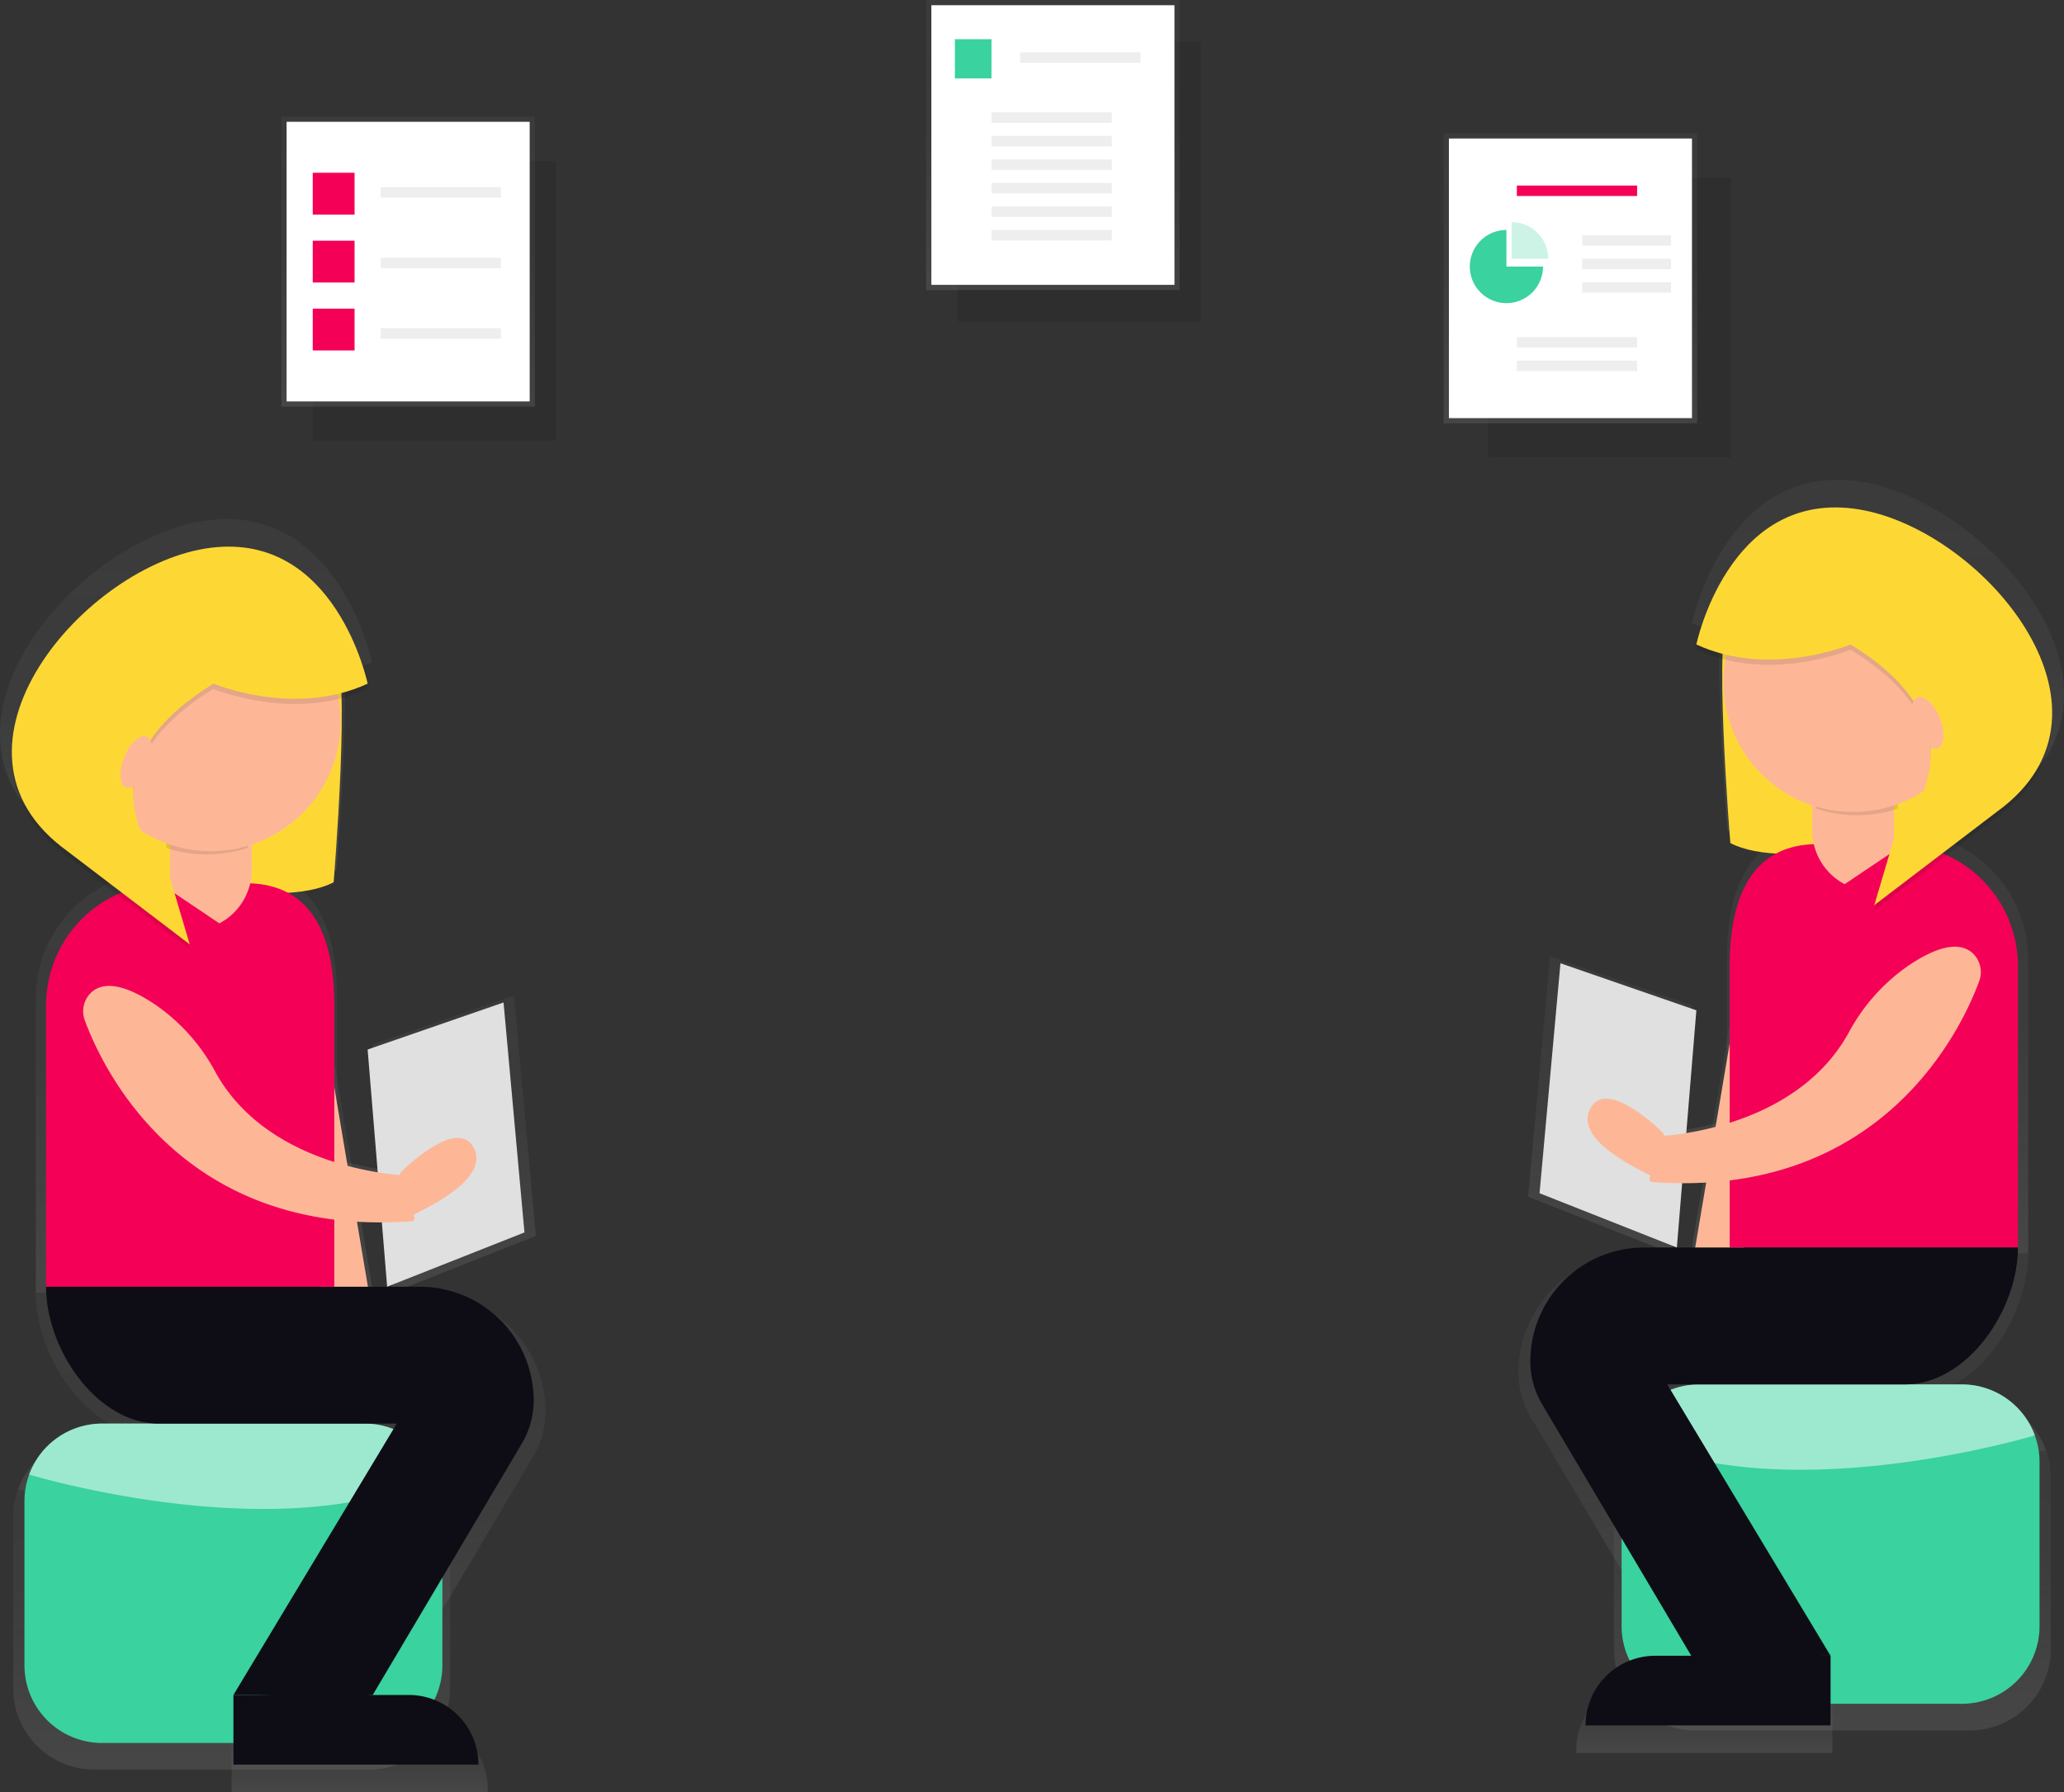 <svg id="a43fef58-93e3-4b2a-95d4-5d6f5b254bac" data-name="Layer 1" xmlns="http://www.w3.org/2000/svg" xmlns:xlink="http://www.w3.org/1999/xlink" width="789.649" height="685.812" viewBox="0 0 789.649 685.812"><rect x="0" y="0" width="789.649" height="685.812" fill="#333333" stroke="none"/><defs><linearGradient id="a58bc77d-d7c6-4666-8a0d-ed00993bb943" x1="402.824" y1="111" x2="402.824" gradientUnits="userSpaceOnUse"><stop offset="0" stop-color="gray" stop-opacity="0.25"/><stop offset="0.535" stop-color="gray" stop-opacity="0.12"/><stop offset="1" stop-color="gray" stop-opacity="0.1"/></linearGradient><linearGradient id="b7096b96-a6e5-40a0-8495-668f721fa865" x1="156.149" y1="155.608" x2="156.149" y2="44.608" xlink:href="#a58bc77d-d7c6-4666-8a0d-ed00993bb943"/><linearGradient id="bd8fcb0c-fc33-4ce6-a14c-6ae057f424a4" x1="600.824" y1="162" x2="600.824" y2="51" xlink:href="#a58bc77d-d7c6-4666-8a0d-ed00993bb943"/><linearGradient id="b817f28f-fb8d-43b3-b5e3-371fe4351c11" x1="284.187" y1="444.367" x2="284.187" y2="347.44" xlink:href="#a58bc77d-d7c6-4666-8a0d-ed00993bb943"/><linearGradient id="f3733011-0533-4b0a-99a5-b2cac69df381" x1="328.38" y1="612.954" x2="328.38" y2="477.106" xlink:href="#a58bc77d-d7c6-4666-8a0d-ed00993bb943"/><linearGradient id="a3522568-3ad6-481f-991f-585577151e97" x1="293.798" y1="784.261" x2="293.798" y2="656.501" xlink:href="#a58bc77d-d7c6-4666-8a0d-ed00993bb943"/><linearGradient id="a9f0b9d3-d092-4ac0-8e54-902a8072ad58" x1="293.798" y1="690.64" x2="293.798" y2="656.501" xlink:href="#a58bc77d-d7c6-4666-8a0d-ed00993bb943"/><linearGradient id="ebdf252d-6d4f-435b-b47b-ef58c7336c9b" x1="276.507" y1="601.746" x2="276.507" y2="440.365" xlink:href="#a58bc77d-d7c6-4666-8a0d-ed00993bb943"/><linearGradient id="a546c8a8-dfb7-4e23-b8ce-f6544446d5f8" x1="316.373" y1="767.183" x2="316.373" y2="601.746" xlink:href="#a58bc77d-d7c6-4666-8a0d-ed00993bb943"/><linearGradient id="b4ed1ae3-c5bf-44e2-8c9e-d6e5af190705" x1="342.789" y1="792.906" x2="342.789" y2="765.049" xlink:href="#a58bc77d-d7c6-4666-8a0d-ed00993bb943"/><linearGradient id="bcb8a234-7b78-4ba6-93d7-ce8b78a4a410" x1="283.232" y1="457.656" x2="283.232" y2="394.256" xlink:href="#a58bc77d-d7c6-4666-8a0d-ed00993bb943"/><linearGradient id="ba302c6a-2722-46f0-8149-65cae9a02800" x1="72.292" y1="361.129" x2="72.292" y2="333.38" xlink:href="#a58bc77d-d7c6-4666-8a0d-ed00993bb943"/><linearGradient id="a9cd1f96-d352-499f-8e59-9ebd9c284d79" x1="283.232" y1="428.838" x2="283.232" y2="397.138" xlink:href="#a58bc77d-d7c6-4666-8a0d-ed00993bb943"/><linearGradient id="a900c852-3439-4d8e-ac72-a8e7321524f8" x1="78.056" y1="318.862" x2="78.056" y2="215.117" xlink:href="#a58bc77d-d7c6-4666-8a0d-ed00993bb943"/><linearGradient id="be92a705-e08c-4765-9715-9cc7233e10c4" x1="276.323" y1="466.892" x2="276.323" y2="307.792" xlink:href="#a58bc77d-d7c6-4666-8a0d-ed00993bb943"/><linearGradient id="ba810955-72e3-4a78-b469-e9cfab8e6a34" x1="276.323" y1="464.801" x2="276.323" y2="305.702" xlink:href="#a58bc77d-d7c6-4666-8a0d-ed00993bb943"/><linearGradient id="a9afce16-eb32-4f3c-8c61-05036a8e6450" x1="253.39" y1="400.684" x2="253.39" y2="379.929" gradientTransform="translate(521.869 10.222) rotate(68.228)" xlink:href="#a58bc77d-d7c6-4666-8a0d-ed00993bb943"/><linearGradient id="b09ab568-d423-461a-a998-8d977d55b81d" x1="173.654" y1="494.652" x2="173.654" y2="380.951" xlink:href="#a58bc77d-d7c6-4666-8a0d-ed00993bb943"/><linearGradient id="ff3bc7dc-83b3-4bdb-81ac-fafcc5246435" x1="298.397" y1="574.455" x2="298.397" y2="479.854" xlink:href="#a58bc77d-d7c6-4666-8a0d-ed00993bb943"/><linearGradient id="f47ed495-81b3-4e2a-b748-5c8af9bf9b88" x1="373.136" y1="573.889" x2="373.136" y2="542.207" xlink:href="#a58bc77d-d7c6-4666-8a0d-ed00993bb943"/><linearGradient id="e15167c7-b911-4efd-b364-9547d628f3d8" x1="300.187" y1="429.367" x2="300.187" y2="332.44" gradientTransform="matrix(-1, 0, 0, 1, 1216, 0)" xlink:href="#a58bc77d-d7c6-4666-8a0d-ed00993bb943"/><linearGradient id="a07136d1-5b48-487d-a6a8-eeabdb4e7fea" x1="344.38" y1="597.954" x2="344.38" y2="462.106" gradientTransform="matrix(-1, 0, 0, 1, 1216, 0)" xlink:href="#a58bc77d-d7c6-4666-8a0d-ed00993bb943"/><linearGradient id="b61113da-2310-4dfa-b2c9-a70829250f50" x1="309.798" y1="769.261" x2="309.798" y2="641.501" gradientTransform="matrix(-1, 0, 0, 1, 1216, 0)" xlink:href="#a58bc77d-d7c6-4666-8a0d-ed00993bb943"/><linearGradient id="b7151272-18f7-4d8c-b708-b6374cef37ae" x1="309.798" y1="675.64" x2="309.798" y2="641.501" gradientTransform="matrix(-1, 0, 0, 1, 1216, 0)" xlink:href="#a58bc77d-d7c6-4666-8a0d-ed00993bb943"/><linearGradient id="f3ab1e42-1d0a-4147-b4d7-415ca273666b" x1="292.507" y1="586.746" x2="292.507" y2="425.365" gradientTransform="matrix(-1, 0, 0, 1, 1216, 0)" xlink:href="#a58bc77d-d7c6-4666-8a0d-ed00993bb943"/><linearGradient id="bdd462fd-bb43-40b3-b41e-e9097edfb2f7" x1="332.373" y1="752.183" x2="332.373" y2="586.746" gradientTransform="matrix(-1, 0, 0, 1, 1216, 0)" xlink:href="#a58bc77d-d7c6-4666-8a0d-ed00993bb943"/><linearGradient id="a5f660d2-018b-4969-aca4-69815ea27757" x1="358.789" y1="777.906" x2="358.789" y2="750.049" gradientTransform="matrix(-1, 0, 0, 1, 1216, 0)" xlink:href="#a58bc77d-d7c6-4666-8a0d-ed00993bb943"/><linearGradient id="e0093b5f-f2ba-4ac9-9420-f0136628424b" x1="299.232" y1="442.656" x2="299.232" y2="379.256" gradientTransform="matrix(-1, 0, 0, 1, 1216, 0)" xlink:href="#a58bc77d-d7c6-4666-8a0d-ed00993bb943"/><linearGradient id="ac6bb45d-adac-48ad-9764-c8be5dcd5329" x1="293.468" y1="453.222" x2="293.468" y2="425.474" gradientTransform="matrix(-1, 0, 0, 1, 1010.824, -107.094)" xlink:href="#a58bc77d-d7c6-4666-8a0d-ed00993bb943"/><linearGradient id="af0e1ca7-6d63-4f50-a099-b97e74540867" x1="299.232" y1="413.838" x2="299.232" y2="382.138" gradientTransform="matrix(-1, 0, 0, 1, 1216, 0)" xlink:href="#a58bc77d-d7c6-4666-8a0d-ed00993bb943"/><linearGradient id="aa1c28a0-21ff-4de2-84f4-f67526b5257b" x1="299.232" y1="410.956" x2="299.232" y2="307.211" gradientTransform="matrix(-1, 0, 0, 1, 1010.824, -107.094)" xlink:href="#a58bc77d-d7c6-4666-8a0d-ed00993bb943"/><linearGradient id="aeaa8ce8-4d56-4a02-a3fe-ada3d5695ef0" x1="292.323" y1="451.892" x2="292.323" y2="292.792" gradientTransform="matrix(-1, 0, 0, 1, 1216, 0)" xlink:href="#a58bc77d-d7c6-4666-8a0d-ed00993bb943"/><linearGradient id="a4390f66-820b-4840-ade1-63ec7397c555" x1="292.323" y1="449.801" x2="292.323" y2="290.702" gradientTransform="matrix(-1, 0, 0, 1, 1216, 0)" xlink:href="#a58bc77d-d7c6-4666-8a0d-ed00993bb943"/><linearGradient id="fb7b27c2-abc0-4911-bec2-f0e053f6c084" x1="269.39" y1="385.684" x2="269.39" y2="364.929" gradientTransform="matrix(-0.929, -0.371, -0.371, 0.929, 1335.99, 126.692)" xlink:href="#a58bc77d-d7c6-4666-8a0d-ed00993bb943"/><linearGradient id="e1d17c14-8c36-4fdf-9703-49f1162c5dae" x1="394.83" y1="586.746" x2="394.83" y2="473.045" gradientTransform="matrix(-1, 0, 0, 1, 1010.824, -107.094)" xlink:href="#a58bc77d-d7c6-4666-8a0d-ed00993bb943"/><linearGradient id="b3b5b917-e022-4456-a68a-754c74f8d9e2" x1="314.397" y1="559.455" x2="314.397" y2="464.854" gradientTransform="matrix(-1, 0, 0, 1, 1216, 0)" xlink:href="#a58bc77d-d7c6-4666-8a0d-ed00993bb943"/><linearGradient id="af7cd6a3-d00c-4765-bc85-b47f5ccbaa2d" x1="389.136" y1="558.889" x2="389.136" y2="527.207" gradientTransform="matrix(-1, 0, 0, 1, 1216, 0)" xlink:href="#a58bc77d-d7c6-4666-8a0d-ed00993bb943"/></defs><title>Meeting</title><rect x="366.324" y="16" width="93" height="107" opacity="0.1"/><rect x="354.324" width="97" height="111" fill="url(#a58bc77d-d7c6-4666-8a0d-ed00993bb943)"/><rect x="356.324" y="2" width="93" height="107" fill="#fff"/><rect x="365.324" y="15" width="14" height="15" fill="#3ad29f"/><rect x="390.324" y="20" width="46" height="4" fill="#eee"/><rect x="379.324" y="43" width="46" height="4" fill="#eee"/><rect x="379.324" y="52" width="46" height="4" fill="#eee"/><rect x="379.324" y="61" width="46" height="4" fill="#eee"/><rect x="379.324" y="70" width="46" height="4" fill="#eee"/><rect x="379.324" y="79" width="46" height="4" fill="#eee"/><rect x="379.324" y="88" width="46" height="4" fill="#eee"/><rect x="119.649" y="61.608" width="93" height="107" opacity="0.1"/><rect x="107.649" y="44.608" width="97" height="111" fill="url(#b7096b96-a6e5-40a0-8495-668f721fa865)"/><rect x="109.649" y="46.608" width="93" height="107" fill="#fff"/><rect x="145.649" y="71.608" width="46" height="4" fill="#eee"/><rect x="145.649" y="98.608" width="46" height="4" fill="#eee"/><rect x="145.649" y="125.608" width="46" height="4" fill="#eee"/><rect x="119.649" y="66.108" width="16" height="16" fill="#f50057"/><rect x="119.649" y="92.108" width="16" height="16" fill="#f50057"/><rect x="119.649" y="118.108" width="16" height="16" fill="#f50057"/><rect x="569.324" y="68" width="93" height="107" opacity="0.1"/><rect x="552.324" y="51" width="97" height="111" fill="url(#bd8fcb0c-fc33-4ce6-a14c-6ae057f424a4)"/><rect x="554.324" y="53" width="93" height="107" fill="#fff"/><rect x="580.324" y="71" width="46" height="4" fill="#f50057"/><rect x="580.324" y="129" width="46" height="4" fill="#eee"/><rect x="580.324" y="138" width="46" height="4" fill="#eee"/><rect x="605.324" y="90" width="34" height="4" fill="#eee"/><rect x="605.324" y="99" width="34" height="4" fill="#eee"/><rect x="605.324" y="108" width="34" height="4" fill="#eee"/><path d="M781.5,195.094a14,14,0,1,0,14,14h-14Z" transform="translate(-205.176 -107.094)" fill="#3ad29f"/><path d="M783.5,192.094v14h14A14,14,0,0,0,783.5,192.094Z" transform="translate(-205.176 -107.094)" fill="#3ad29f" opacity="0.25"/><path d="M231.438,387.693l25.088,49.131s55.403,14.635,77.355,3.136c0,0,7.317-88.853,0-91.989S226.211,355.288,231.438,387.693Z" transform="translate(-205.176 -107.094)" fill="url(#b817f28f-fb8d-43b3-b5e3-371fe4351c11)"/><path d="M349.287,609.755l-18.944,3.199L307.473,477.505l.822-.139a18.379,18.379,0,0,1,21.182,15.062Z" transform="translate(-205.176 -107.094)" fill="url(#f3733011-0533-4b0a-99a5-b2cac69df381)"/><path d="M377.371,687.566v65.628a31.067,31.067,0,0,1-31.066,31.066H241.292a31.067,31.067,0,0,1-31.066-31.066v-65.628a31.028,31.028,0,0,1,31.066-31.066H346.305a31.028,31.028,0,0,1,31.066,31.066Z" transform="translate(-205.176 -107.094)" fill="url(#a3522568-3ad6-481f-991f-585577151e97)"/><path d="M375.488,676.885c-61.45,30.951-163.379,0-163.379,0a31.094,31.094,0,0,1,29.183-20.384H346.305A31.094,31.094,0,0,1,375.488,676.885Z" transform="translate(-205.176 -107.094)" fill="url(#a9f0b9d3-d092-4ac0-8e54-902a8072ad58)"/><path d="M334.144,601.746H218.871V489.196A48.831,48.831,0,0,1,267.702,440.365h31.059c26.968,0,35.382,21.862,35.382,48.831Z" transform="translate(-205.176 -107.094)" fill="url(#ebdf252d-6d4f-435b-b47b-ef58c7336c9b)"/><path d="M368.347,601.746H218.871v0c0,24.935,20.214,54.754,45.148,54.754h95.1l-65.321,108.548h0c55.715,0,.961,4.803,55.715,0l59.654-100.61a33.658,33.658,0,0,0,4.706-17.166v-0A45.526,45.526,0,0,0,368.347,601.746Z" transform="translate(-205.176 -107.094)" fill="url(#a546c8a8-dfb7-4e23-b8ce-f6544446d5f8)"/><path d="M391.78,792.906H293.798V765.049h71.332A26.649,26.649,0,0,1,391.78,791.698Z" transform="translate(-205.176 -107.094)" fill="url(#b4ed1ae3-c5bf-44e2-8c9e-d6e5af190705)"/><path d="M276.312,457.656h-9.411V394.256H299.562v40.15A23.25,23.25,0,0,1,276.312,457.656Z" transform="translate(-205.176 -107.094)" fill="url(#bcb8a234-7b78-4ba6-93d7-ce8b78a4a410)"/><polygon points="59.301 333.38 93.426 356.326 71.332 361.129 51.159 358.247 59.301 333.38" fill="url(#ba302c6a-2722-46f0-8149-65cae9a02800)"/><g opacity="0.1"><path d="M266.901,426.199a51.859,51.859,0,0,0,32.66,0V397.138h-32.66Z" transform="translate(-205.176 -107.094)" fill="url(#a9cd1f96-d352-499f-8e59-9ebd9c284d79)"/></g><circle cx="78.056" cy="266.99" r="51.873" fill="url(#a900c852-3439-4d8e-ac72-a8e7321524f8)"/><g opacity="0.1"><path d="M285.795,362.605s32.405,13.589,61.675,0c0,0-12.544-60.629-62.72-54.357s-113.941,80.491-57.493,121.259L276.323,466.892l-8.298-27.978S226.211,399.192,285.795,362.605Z" transform="translate(-205.176 -107.094)" fill="url(#be92a705-e08c-4765-9715-9cc7233e10c4)"/></g><path d="M285.795,360.514s32.405,13.589,61.675,0c0,0-12.544-60.629-62.72-54.357s-113.941,80.491-57.493,121.259l49.066,37.386-8.298-27.978S226.211,397.101,285.795,360.514Z" transform="translate(-205.176 -107.094)" fill="url(#ba810955-72e3-4a78-b469-e9cfab8e6a34)"/><ellipse cx="253.39" cy="390.306" rx="10.976" ry="5.227" transform="translate(-408.236 373.757) rotate(-68.228)" fill="url(#a9afce16-eb32-4f3c-8c61-05036a8e6450)"/><polygon points="142.294 399.767 150.101 494.652 205.014 472.941 196.652 380.951 142.294 399.767" fill="url(#b09ab568-d423-461a-a998-8d977d55b81d)"/><path d="M232.825,493.73c6.717,18.246,38.299,87.036,130.778,80.258a1.125,1.125,0,0,0,1.017-1.349l-3.579-17s-54.246-1.644-76.068-41.425a76.427,76.427,0,0,0-23.899-26.803c-9.184-6.215-19.493-10.587-25.695-4.954A10.383,10.383,0,0,0,232.825,493.73Z" transform="translate(-205.176 -107.094)" fill="url(#ff3bc7dc-83b3-4bdb-81ac-fafcc5246435)"/><path d="M361.041,555.637s22.094-22.094,28.818-9.606-18.251,24.015-25.936,27.857l-8.645-9.606Z" transform="translate(-205.176 -107.094)" fill="url(#f47ed495-81b3-4e2a-b748-5c8af9bf9b88)"/><path d="M234.824,394.702l24,47s53,14,74,3c0,0,7-85,0-88S229.824,363.702,234.824,394.702Z" transform="translate(-205.176 -107.094)" fill="#fdd835"/><path d="M318.373,478.171h0a18.379,18.379,0,0,1,18.379,18.379v113.03a0,0,0,0,1,0,0H318.373a0,0,0,0,1,0,0V478.171A0,0,0,0,1,318.373,478.171Z" transform="matrix(0.986, -0.166, 0.166, 0.986, -291.155, -44.966)" fill="#fdb797"/><path d="M374.428,681.57v62.782a29.72,29.72,0,0,1-29.719,29.719H244.251a29.72,29.72,0,0,1-29.719-29.719v-62.782A29.682,29.682,0,0,1,244.251,651.852H344.71a29.682,29.682,0,0,1,29.719,29.719Z" transform="translate(-205.176 -107.094)" fill="#3ad29f"/><path d="M372.627,671.352c-58.785,29.608-156.294,0-156.294,0A29.746,29.746,0,0,1,244.251,651.852H344.71A29.746,29.746,0,0,1,372.627,671.352Z" transform="translate(-205.176 -107.094)" fill="#fff" opacity="0.5"/><path d="M333.076,599.472H222.803V491.802a46.713,46.713,0,0,1,46.713-46.713h29.712c25.799,0,33.848,20.914,33.848,46.713Z" transform="translate(-205.176 -107.094)" fill="#f50057"/><path d="M365.796,599.472H222.803v0c0,23.853,19.337,52.38,43.19,52.38H356.969L294.48,755.692h0c53.299,0,.919,4.595,53.299,0l57.067-96.247a32.198,32.198,0,0,0,4.502-16.421v0A43.552,43.552,0,0,0,365.796,599.472Z" transform="translate(-205.176 -107.094)" fill="#0e0d15"/><path d="M89.305,648.598h67.083a26.649,26.649,0,0,1,26.649,26.649v0a0,0,0,0,1,0,0H89.305a0,0,0,0,1,0,0V648.598A0,0,0,0,1,89.305,648.598Z" fill="#0e0d15"/><path d="M65.074,295.386H96.318a0,0,0,0,1,0,0V332.787a23.25,23.25,0,0,1-23.25,23.25H65.074a0,0,0,0,1,0,0V295.386A0,0,0,0,1,65.074,295.386Z" fill="#fdb797"/><polygon points="61.254 338.1 93.899 360.05 72.764 364.645 53.466 361.888 61.254 338.1" fill="#f50057"/><path d="M268.75,431.538a49.609,49.609,0,0,0,31.244,0V403.737H268.75Z" transform="translate(-205.176 -107.094)" opacity="0.1"/><circle cx="80.696" cy="276.089" r="49.623" fill="#fdb797"/><path d="M286.824,370.702s31,13,59,0c0,0-12-58-60-52s-109,77-55,116l46.938,35.764-7.938-26.764S229.824,405.702,286.824,370.702Z" transform="translate(-205.176 -107.094)" opacity="0.1"/><path d="M286.824,368.702s31,13,59,0c0,0-12-58-60-52s-109,77-55,116l46.938,35.764-7.938-26.764S229.824,403.702,286.824,368.702Z" transform="translate(-205.176 -107.094)" fill="#fdd835"/><ellipse cx="257.324" cy="398.702" rx="10.5" ry="5" transform="translate(-413.558 382.693) rotate(-68.228)" fill="#fdb797"/><polygon points="140.649 401.608 148.117 492.378 200.649 471.608 192.649 383.608 140.649 401.608" fill="#e0e0e0"/><path d="M237.652,497.64c6.426,17.454,36.638,83.262,125.106,76.777a1.076,1.076,0,0,0,.973-1.291l-3.424-16.263s-51.894-1.573-72.769-39.628a73.113,73.113,0,0,0-22.862-25.64c-8.786-5.946-18.648-10.128-24.581-4.739A9.932,9.932,0,0,0,237.652,497.64Z" transform="translate(-205.176 -107.094)" fill="#fdb797"/><path d="M358.806,555.363s21.136-21.136,27.568-9.189-17.46,22.974-24.811,26.649l-8.27-9.189Z" transform="translate(-205.176 -107.094)" fill="#fdb797"/><path d="M968.562,372.693l-25.088,49.131s-55.403,14.635-77.355,3.136c0,0-7.317-88.853,0-91.989S973.789,340.288,968.562,372.693Z" transform="translate(-205.176 -107.094)" fill="url(#e15167c7-b911-4efd-b364-9547d628f3d8)"/><path d="M850.713,594.755l18.944,3.199L892.527,462.505l-.822-.139a18.379,18.379,0,0,0-21.182,15.062Z" transform="translate(-205.176 -107.094)" fill="url(#a07136d1-5b48-487d-a6a8-eeabdb4e7fea)"/><path d="M822.629,672.566v65.628a31.067,31.067,0,0,0,31.066,31.066H958.708a31.067,31.067,0,0,0,31.066-31.066v-65.628a31.028,31.028,0,0,0-31.066-31.066H853.695a31.028,31.028,0,0,0-31.066,31.066Z" transform="translate(-205.176 -107.094)" fill="url(#b61113da-2310-4dfa-b2c9-a70829250f50)"/><path d="M824.512,661.885c61.45,30.951,163.379,0,163.379,0a31.094,31.094,0,0,0-29.183-20.384H853.695A31.094,31.094,0,0,0,824.512,661.885Z" transform="translate(-205.176 -107.094)" fill="url(#b7151272-18f7-4d8c-b708-b6374cef37ae)"/><path d="M865.856,586.746H981.129V474.196A48.831,48.831,0,0,0,932.298,425.365h-31.059c-26.968,0-35.382,21.862-35.382,48.831Z" transform="translate(-205.176 -107.094)" fill="url(#f3ab1e42-1d0a-4147-b4d7-415ca273666b)"/><path d="M831.653,586.746H981.129v0c0,24.935-20.214,54.754-45.148,54.754H840.881l65.321,108.548h-0c-55.715,0-.961,4.803-55.715,0l-59.654-100.61a33.658,33.658,0,0,1-4.706-17.166v-0A45.526,45.526,0,0,1,831.653,586.746Z" transform="translate(-205.176 -107.094)" fill="url(#bdd462fd-bb43-40b3-b41e-e9097edfb2f7)"/><path d="M808.22,777.906H906.202V750.049H834.869A26.649,26.649,0,0,0,808.22,776.698Z" transform="translate(-205.176 -107.094)" fill="url(#a5f660d2-018b-4969-aca4-69815ea27757)"/><path d="M923.688,442.656h9.411V379.256H900.438v40.15A23.25,23.25,0,0,0,923.688,442.656Z" transform="translate(-205.176 -107.094)" fill="url(#e0093b5f-f2ba-4ac9-9420-f0136628424b)"/><polygon points="730.348 318.38 696.223 341.326 718.317 346.129 738.489 343.247 730.348 318.38" fill="url(#ac6bb45d-adac-48ad-9764-c8be5dcd5329)"/><g opacity="0.1"><path d="M933.099,411.199a51.859,51.859,0,0,1-32.66,0V382.138h32.66Z" transform="translate(-205.176 -107.094)" fill="url(#af0e1ca7-6d63-4f50-a099-b97e74540867)"/></g><circle cx="711.593" cy="251.99" r="51.873" fill="url(#aa1c28a0-21ff-4de2-84f4-f67526b5257b)"/><g opacity="0.1"><path d="M914.205,347.605s-32.405,13.589-61.675,0c0,0,12.544-60.629,62.72-54.357s113.941,80.491,57.493,121.259L923.677,451.892l8.298-27.978S973.789,384.192,914.205,347.605Z" transform="translate(-205.176 -107.094)" fill="url(#aeaa8ce8-4d56-4a02-a3fe-ada3d5695ef0)"/></g><path d="M914.205,345.514s-32.405,13.589-61.675,0c0,0,12.544-60.629,62.72-54.357s113.941,80.491,57.493,121.259l-49.066,37.386,8.298-27.978S973.789,382.101,914.205,345.514Z" transform="translate(-205.176 -107.094)" fill="url(#a4390f66-820b-4840-ade1-63ec7397c555)"/><ellipse cx="946.61" cy="375.306" rx="5.227" ry="10.976" transform="translate(-276.858 270.788) rotate(-21.772)" fill="url(#fb7b27c2-abc0-4911-bec2-f0e053f6c084)"/><polygon points="647.354 384.767 639.547 479.652 584.634 457.941 592.997 365.951 647.354 384.767" fill="url(#e1d17c14-8c36-4fdf-9703-49f1162c5dae)"/><path d="M967.175,478.73c-6.717,18.246-38.299,87.036-130.778,80.258a1.125,1.125,0,0,1-1.017-1.349l3.579-17s54.246-1.644,76.068-41.425a76.427,76.427,0,0,1,23.899-26.803c9.184-6.215,19.493-10.587,25.695-4.954A10.383,10.383,0,0,1,967.175,478.73Z" transform="translate(-205.176 -107.094)" fill="url(#b3b5b917-e022-4456-a68a-754c74f8d9e2)"/><path d="M838.959,540.637s-22.094-22.094-28.818-9.606,18.251,24.015,25.936,27.857l8.645-9.606Z" transform="translate(-205.176 -107.094)" fill="url(#af7cd6a3-d00c-4765-bc85-b47f5ccbaa2d)"/><path d="M965.176,379.702l-24,47s-53,14-74,3c0,0-7-85,0-88S970.176,348.702,965.176,379.702Z" transform="translate(-205.176 -107.094)" fill="#fdd835"/><path d="M863.248,463.171h18.379a0,0,0,0,1,0,0v113.03a18.379,18.379,0,0,1-18.379,18.379h0a0,0,0,0,1,0,0V463.171a0,0,0,0,1,0,0Z" transform="translate(1439.469 1088.531) rotate(-170.416)" fill="#fdb797"/><path d="M825.572,666.57v62.782a29.72,29.72,0,0,0,29.719,29.719H955.749a29.72,29.72,0,0,0,29.719-29.719v-62.782A29.682,29.682,0,0,0,955.749,636.852H855.29a29.682,29.682,0,0,0-29.719,29.719Z" transform="translate(-205.176 -107.094)" fill="#3ad29f"/><path d="M827.373,656.352c58.785,29.608,156.294,0,156.294,0A29.746,29.746,0,0,0,955.749,636.852H855.29A29.746,29.746,0,0,0,827.373,656.352Z" transform="translate(-205.176 -107.094)" fill="#fff" opacity="0.5"/><path d="M866.924,584.472H977.197V476.802a46.713,46.713,0,0,0-46.713-46.713H900.772c-25.799,0-33.848,20.914-33.848,46.713Z" transform="translate(-205.176 -107.094)" fill="#f50057"/><path d="M834.204,584.472H977.197v0c0,23.853-19.337,52.38-43.19,52.38H843.032l62.488,103.841h0c-53.299,0-.919,4.595-53.299,0L795.154,644.445a32.198,32.198,0,0,1-4.502-16.421v0A43.552,43.552,0,0,1,834.204,584.472Z" transform="translate(-205.176 -107.094)" fill="#0e0d15"/><path d="M811.787,740.692h93.732a0,0,0,0,1,0,0v0a26.649,26.649,0,0,1-26.649,26.649H811.787a0,0,0,0,1,0,0V740.692A0,0,0,0,1,811.787,740.692Z" transform="translate(1512.131 1400.94) rotate(-180)" fill="#0e0d15"/><path d="M898.506,387.48H906.5a23.25,23.25,0,0,1,23.25,23.25v37.4a0,0,0,0,1,0,0H898.506a0,0,0,0,1,0,0V387.48A0,0,0,0,1,898.506,387.48Z" transform="translate(1623.08 728.517) rotate(-180)" fill="#fdb797"/><polygon points="728.394 323.1 695.749 345.05 716.885 349.645 736.183 346.888 728.394 323.1" fill="#f50057"/><path d="M931.25,416.538a49.609,49.609,0,0,1-31.244,0V388.737H931.25Z" transform="translate(-205.176 -107.094)" opacity="0.1"/><circle cx="708.952" cy="261.089" r="49.623" fill="#fdb797"/><path d="M913.176,355.702s-31,13-59,0c0,0,12-58,60-52s109,77,55,116l-46.938,35.764,7.938-26.764S970.176,390.702,913.176,355.702Z" transform="translate(-205.176 -107.094)" opacity="0.1"/><path d="M913.176,353.702s-31,13-59,0c0,0,12-58,60-52s109,77,55,116l-46.938,35.764,7.938-26.764S970.176,388.702,913.176,353.702Z" transform="translate(-205.176 -107.094)" fill="#fdd835"/><ellipse cx="942.676" cy="383.702" rx="5" ry="10.5" transform="translate(-280.252 269.928) rotate(-21.772)" fill="#fdb797"/><polygon points="649 386.608 641.532 477.378 589 456.608 597 368.608 649 386.608" fill="#e0e0e0"/><path d="M962.348,482.64c-6.426,17.454-36.638,83.262-125.106,76.777a1.076,1.076,0,0,1-.973-1.291l3.424-16.263s51.894-1.573,72.769-39.628a73.113,73.113,0,0,1,22.862-25.64c8.786-5.946,18.648-10.128,24.581-4.739A9.932,9.932,0,0,1,962.348,482.64Z" transform="translate(-205.176 -107.094)" fill="#fdb797"/><path d="M841.194,540.363s-21.136-21.136-27.568-9.189,17.46,22.974,24.811,26.649l8.27-9.189Z" transform="translate(-205.176 -107.094)" fill="#fdb797"/></svg>